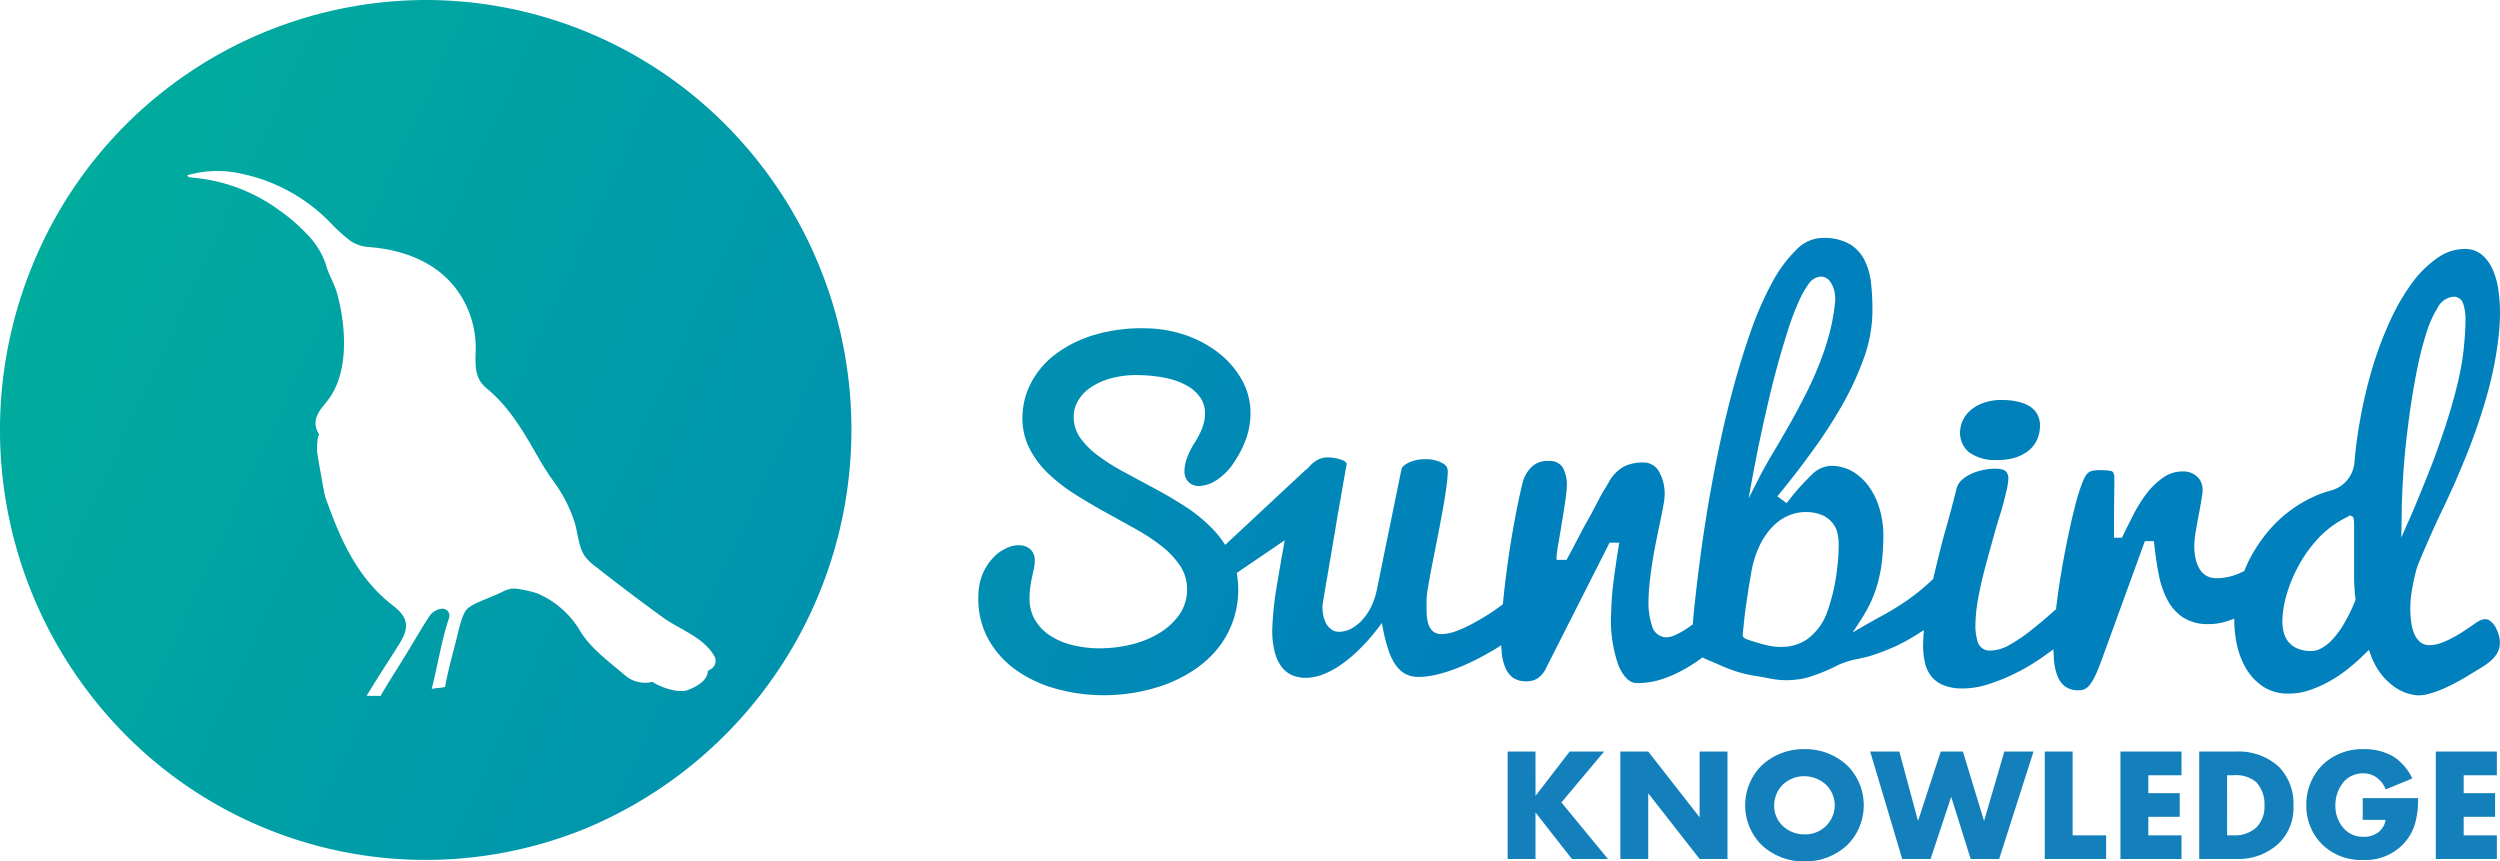 <svg xmlns="http://www.w3.org/2000/svg" xmlns:xlink="http://www.w3.org/1999/xlink" width="372.531" height="128.36" viewBox="0 0 372.531 128.36"><defs><linearGradient id="a" x1="-0.186" y1="0.405" x2="0.627" y2="0.534" gradientUnits="objectBoundingBox"><stop offset="0" stop-color="#00b993"/><stop offset="1" stop-color="#0080bc"/></linearGradient></defs><g transform="translate(-3722 6690)"><g transform="translate(3722 -6690)"><g transform="translate(0 0)"><path d="M103.485,28.937a8.7,8.7,0,0,0,2.9-.4,6.179,6.179,0,0,0,1.988-1.125,4.368,4.368,0,0,0,1.149-1.583,5.392,5.392,0,0,0,.4-1.888,3.6,3.6,0,0,0-.388-1.784,3.305,3.305,0,0,0-1.109-1.194,5.575,5.575,0,0,0-1.727-.694A10.014,10.014,0,0,0,104.5,20h-.182a8.027,8.027,0,0,0-2.907.458,5.918,5.918,0,0,0-1.972,1.187,4.445,4.445,0,0,0-1.426,2.978,3.827,3.827,0,0,0,1.267,3.117A6.527,6.527,0,0,0,103.485,28.937Z" transform="translate(194.064 39.605)" fill="#0080bb"/><path d="M63.447,0A63.112,63.112,0,0,1,108.3,18.767a64.406,64.406,0,0,1-20.587,104.5,62.978,62.978,0,0,1-69.134-13.893A64.545,64.545,0,0,1,4.833,39.549,63.434,63.434,0,0,1,63.447,0ZM36,25.892a16.1,16.1,0,0,0-8.13.24l.185.194.053.054.768.116A25.42,25.42,0,0,1,41.59,31.312a26.389,26.389,0,0,1,4.153,3.583,11.9,11.9,0,0,1,2.8,4.451c.384,1.543,1.244,2.8,1.651,4.242,1.336,4.746,1.889,11.632-1.182,15.834-1.067,1.473-2.9,2.954-1.482,5.281.061.116-.169.372-.169.574a8.959,8.959,0,0,0-.1,2.117c.322,2.07.714,4.133,1.09,6.2a2.03,2.03,0,0,1,.107.411c2.18,6.2,4.714,12.112,10.157,16.284,2.3,1.768,2.388,3.3.852,5.715-1.589,2.567-3.3,5.087-4.837,7.692h2.088l.169-.318c1.136-1.923,2.334-3.769,3.524-5.715s2.319-3.916,3.562-5.824a2.619,2.619,0,0,1,1.451-1.055h0l.315-.062a1.031,1.031,0,0,1,.98.343,1.055,1.055,0,0,1,.195,1.029c-.353,1.031-.653,2.117-.921,3.226-.606,2.481-1.075,5.048-1.666,7.336.8-.163,1.175-.116,2-.287.322-1.954,1.059-4.7,1.628-6.863.269-1.047.791-3.8,1.6-4.7s3.324-1.644,5.32-2.621a4.713,4.713,0,0,1,1.274-.45,4.409,4.409,0,0,1,1.236.054,18,18,0,0,1,2.7.636,13.646,13.646,0,0,1,6.38,5.622c1.566,2.6,4.368,4.614,6.672,6.583a4.573,4.573,0,0,0,4.054.985h.046c1.367.923,3.984,1.683,5.205,1.225s3.025-1.38,3.025-2.861a3.22,3.22,0,0,0,.714-.458,1.437,1.437,0,0,0,.138-1.946c-1.574-2.644-5.144-3.831-7.539-5.575q-5.052-3.66-9.98-7.537a7.709,7.709,0,0,1-1.589-1.5c-1.059-1.45-1.075-3.621-1.651-5.327A21.016,21.016,0,0,0,82.8,72.162a42.639,42.639,0,0,1-2.526-3.877c-2.165-3.792-4.315-7.584-7.731-10.391-1.866-1.535-1.712-3.451-1.658-5.637a14.764,14.764,0,0,0-1.912-7.685c-2.91-5.126-8.322-7.312-13.927-7.754a5.778,5.778,0,0,1-2.756-.868,26.579,26.579,0,0,1-3.24-2.954A25.826,25.826,0,0,0,36,25.892Zm235.71,9.558a7.761,7.761,0,0,1,3.9.91,5.969,5.969,0,0,1,2.192,2.334,9.987,9.987,0,0,1,1.008,3.521,34.661,34.661,0,0,1,.2,4.455,20.984,20.984,0,0,1-1.283,6.726,45.535,45.535,0,0,1-3.223,6.979,70.478,70.478,0,0,1-4.422,6.813c-1.612,2.239-3.254,4.36-4.873,6.33h0l-.359.435,1.375,1.013.3-.38a35.838,35.838,0,0,1,3.468-3.861,4.219,4.219,0,0,1,2.834-1.314,6.481,6.481,0,0,1,3.323.9,8.294,8.294,0,0,1,2.467,2.374,11,11,0,0,1,1.528,3.363,14.086,14.086,0,0,1,.5,3.956c-.015,1.171-.076,2.3-.183,3.363a21.241,21.241,0,0,1-.535,3.054,19.284,19.284,0,0,1-1,2.959,21.421,21.421,0,0,1-1.665,3.039h0l-1.192,1.828,1.856-1.084c.84-.483,1.642-.926,2.5-1.393s1.711-.973,2.6-1.535,1.772-1.195,2.643-1.875a27.843,27.843,0,0,0,2.291-1.994h0l.115-.111.145-.649c.061-.245.122-.514.191-.791.5-2.1,1.008-4.146,1.612-6.259s1.108-4.059,1.528-5.768a2.628,2.628,0,0,1,.825-1.3,5.441,5.441,0,0,1,1.528-.95,8.181,8.181,0,0,1,1.772-.538,8.79,8.79,0,0,1,1.665-.158c1.062.016,1.444.269,1.574.419a1.538,1.538,0,0,1,.351,1.108,10.622,10.622,0,0,1-.359,2.113c-.244.981-.5,2.073-.894,3.284s-.756,2.524-1.153,3.956-.787,2.833-1.161,4.273-.68,2.849-.932,4.186a23.742,23.742,0,0,0-.4,3.743,7.974,7.974,0,0,0,.336,2.714,1.836,1.836,0,0,0,1.848,1.306,5.955,5.955,0,0,0,2.987-.9,24.871,24.871,0,0,0,3.132-2.129c1.031-.823,2.062-1.685,3.055-2.564h0l.672-.593v-.206c.1-.8.206-1.622.321-2.477.221-1.48.474-3.046.764-4.645s.588-3.046.9-4.5.634-2.777.94-3.956a26.64,26.64,0,0,1,.917-2.9,7.162,7.162,0,0,1,.527-1.139,1.954,1.954,0,0,1,.5-.562,1.584,1.584,0,0,1,.68-.253,7.073,7.073,0,0,1,1.23-.055,7.223,7.223,0,0,1,1.291.1.574.574,0,0,1,.412.222,1.415,1.415,0,0,1,.183.712h0V72.79l-.046,3.165h0v4.178h1.169l.145-.285q.7-1.432,1.581-3.165a20.449,20.449,0,0,1,1.978-3.165,11.306,11.306,0,0,1,2.482-2.374,5.017,5.017,0,0,1,3.055-.894,2.851,2.851,0,0,1,1.085.214,2.765,2.765,0,0,1,.9.57,2.486,2.486,0,0,1,.6.87,2.932,2.932,0,0,1,.206,1.187A12.378,12.378,0,0,1,328,74.674h0v.087c-.122.688-.252,1.369-.4,2.16s-.29,1.559-.412,2.295a13.142,13.142,0,0,0-.206,1.939,8.282,8.282,0,0,0,.229,2.263A4.742,4.742,0,0,0,327.9,85a2.816,2.816,0,0,0,1.077.894,2.965,2.965,0,0,0,1.23.269,8.549,8.549,0,0,0,3.376-.688c.145-.055.283-.127.42-.19h0l.412-.19.084-.19c.252-.617.481-1.116.718-1.583a22.727,22.727,0,0,1,2.612-3.956,19.344,19.344,0,0,1,7.6-5.642A15.217,15.217,0,0,1,347.3,73.1a4.741,4.741,0,0,0,3.536-4.131c.16-1.915.4-3.83.726-5.713a71.383,71.383,0,0,1,1.917-8.308,53.951,53.951,0,0,1,2.734-7.264,31.824,31.824,0,0,1,3.323-5.666,15.682,15.682,0,0,1,3.819-3.679,6.974,6.974,0,0,1,3.964-1.242,3.908,3.908,0,0,1,2.421.791,5.913,5.913,0,0,1,1.635,2.136,11.045,11.045,0,0,1,.909,3.165,23.059,23.059,0,0,1,.244,3.822c-.015.791-.061,1.63-.138,2.493a55.052,55.052,0,0,1-1.764,9.258,89.252,89.252,0,0,1-2.887,8.546c-1.107,2.769-2.276,5.507-3.6,8.245s-2.589,5.618-3.819,8.57a10.99,10.99,0,0,0-.374,1.242c-.122.491-.244,1-.359,1.583s-.214,1.163-.29,1.725a15.626,15.626,0,0,0-.13,1.741,16.968,16.968,0,0,0,.092,2.01,7.8,7.8,0,0,0,.4,1.772,3.45,3.45,0,0,0,.848,1.361,2.1,2.1,0,0,0,1.467.578,4.741,4.741,0,0,0,1.581-.261,11.47,11.47,0,0,0,1.7-.728c.565-.293,1.192-.657,1.78-1.037s1.169-.775,1.726-1.171c.939-.68,1.589-.831,2.169-.506a2.941,2.941,0,0,1,1.077,1.306,5.36,5.36,0,0,1,.466,1.424,4.146,4.146,0,0,1,.008,1.076c-.229,1.765-2.009,2.825-3.582,3.759h0l-.664.4c-.672.419-1.344.823-2.07,1.211s-1.436.744-2.123,1.037a16.256,16.256,0,0,1-2.016.72,6.091,6.091,0,0,1-1.719.253,6.846,6.846,0,0,1-3.2-1.06,9.262,9.262,0,0,1-2.062-1.828,10.483,10.483,0,0,1-1.78-3.165h0l-.275-.72-.542.53a32.363,32.363,0,0,1-2.673,2.374,20.051,20.051,0,0,1-2.887,1.9,17.057,17.057,0,0,1-3,1.274,9.469,9.469,0,0,1-2.979.435,6.758,6.758,0,0,1-3.559-.973,8.034,8.034,0,0,1-2.5-2.516,11.761,11.761,0,0,1-1.474-3.592,17.179,17.179,0,0,1-.435-3.387h0v-.7l-.878.3a3.1,3.1,0,0,1-.382.127,8.463,8.463,0,0,1-2.666.38,6.693,6.693,0,0,1-3.819-1.06,7.274,7.274,0,0,1-2.291-2.675,14.033,14.033,0,0,1-1.253-3.8c-.267-1.408-.481-2.88-.642-4.368h0l-.053-.459h-1.344l-6.5,17.867c-.321.886-.634,1.63-.909,2.208a7.5,7.5,0,0,1-.81,1.353,2.161,2.161,0,0,1-.764.633,2.221,2.221,0,0,1-.924.166,3.281,3.281,0,0,1-1.955-.554,3.536,3.536,0,0,1-1.115-1.464,7.728,7.728,0,0,1-.542-2.224,4.019,4.019,0,0,1-.053-.791h0l-.061-1.06-.764.538c-.229.166-.458.34-.7.506a30.619,30.619,0,0,1-3.918,2.374,29.046,29.046,0,0,1-4.262,1.757,12.572,12.572,0,0,1-4.033.649,7.337,7.337,0,0,1-2.78-.522,4.441,4.441,0,0,1-1.749-1.314,5.016,5.016,0,0,1-.939-2.049,11.824,11.824,0,0,1-.267-2.785c.008-.324.046-.665.046-1.013h0l.061-1.013-.833.53a27.965,27.965,0,0,1-3.055,1.717,31.391,31.391,0,0,1-4.048,1.583c-.55.174-1.138.3-1.757.435a12.953,12.953,0,0,0-2.971.886,28.8,28.8,0,0,1-4.461,1.852,12.348,12.348,0,0,1-6,.166c-.512-.1-1.023-.19-1.528-.277a19.484,19.484,0,0,1-4.8-1.282h0l-.718-.3c-.657-.317-1.65-.688-2.551-1.108h0l-.267-.127-.237.174a25.4,25.4,0,0,1-2.956,1.852,18.263,18.263,0,0,1-3.2,1.321,11.505,11.505,0,0,1-3.437.467c-1.031-.024-1.894-.878-2.658-2.556a20.083,20.083,0,0,1-1.108-8.008,42.924,42.924,0,0,1,.336-4.51c.206-1.59.451-3.308.764-5.246h0l.092-.6h-1.436L230.48,99.362a4.057,4.057,0,0,1-1.367,1.733,3.163,3.163,0,0,1-1.726.427,3.34,3.34,0,0,1-1.955-.554,3.5,3.5,0,0,1-1.115-1.472,7.608,7.608,0,0,1-.542-2.224.822.822,0,0,0,0-.135h0l-.084-.989-.833.538c-.886.522-1.848,1.068-2.857,1.583a30.931,30.931,0,0,1-3.055,1.361,21.324,21.324,0,0,1-2.979.918,11.122,11.122,0,0,1-2.681.317,3.973,3.973,0,0,1-1.971-.5,4.537,4.537,0,0,1-1.4-1.361,8.516,8.516,0,0,1-1.024-2.168,23.02,23.02,0,0,1-.764-2.888h0l-.214-1.108-.672.886a28.879,28.879,0,0,1-2.6,2.951A20.947,20.947,0,0,1,199.9,99a12.779,12.779,0,0,1-2.78,1.5,7.152,7.152,0,0,1-2.635.506,5.369,5.369,0,0,1-1.932-.388,3.941,3.941,0,0,1-1.528-1.187,6.312,6.312,0,0,1-1.069-2.247,12.794,12.794,0,0,1-.367-3.585,48.5,48.5,0,0,1,.764-6.829c.252-1.559.55-3.252.871-5.056h0l.214-1.2-7.149,4.858.053.34a13.424,13.424,0,0,1,.168,2.3,13.933,13.933,0,0,1-3.185,8.791,16.055,16.055,0,0,1-3.422,3.039,20.109,20.109,0,0,1-4.216,2.144,25.32,25.32,0,0,1-4.72,1.242,27.417,27.417,0,0,1-4.957.364,26.313,26.313,0,0,1-6.79-1,19,19,0,0,1-5.858-2.777,14,14,0,0,1-4.094-4.574,12.555,12.555,0,0,1-1.482-6.386,8.911,8.911,0,0,1,.642-3.331,8.2,8.2,0,0,1,1.528-2.374,6.172,6.172,0,0,1,1.948-1.432,4.222,4.222,0,0,1,1.994-.467,2.43,2.43,0,0,1,1.627.593,2.186,2.186,0,0,1,.665,1.788,5.131,5.131,0,0,1-.13,1.092c-.084.388-.16.768-.252,1.179s-.176.878-.26,1.408a11.955,11.955,0,0,0-.13,1.646,6.27,6.27,0,0,0,.764,3.339,7.138,7.138,0,0,0,2.23,2.374,10.654,10.654,0,0,0,3.277,1.424,16.992,16.992,0,0,0,3.9.514,20.43,20.43,0,0,0,4.766-.514,15.029,15.029,0,0,0,4.277-1.678,10.12,10.12,0,0,0,3.055-2.754,6.482,6.482,0,0,0,1.2-3.743,6.231,6.231,0,0,0-.962-3.505,12.416,12.416,0,0,0-2.719-2.944,28.618,28.618,0,0,0-3.926-2.611c-1.482-.831-2.987-1.654-4.537-2.516s-3.086-1.765-4.545-2.682a25.627,25.627,0,0,1-4-3.1,14.1,14.1,0,0,1-2.818-3.782,9.967,9.967,0,0,1-1.023-4.748,11.2,11.2,0,0,1,1.222-4.858,12.594,12.594,0,0,1,3.544-4.265,18.159,18.159,0,0,1,5.767-2.951,24.869,24.869,0,0,1,8.028-1.029,18.74,18.74,0,0,1,5.706,1,17.1,17.1,0,0,1,4.957,2.651,13.542,13.542,0,0,1,3.483,4.043,10.139,10.139,0,0,1,1.276,5.191,11.319,11.319,0,0,1-.611,3.434,15.369,15.369,0,0,1-1.8,3.577,8.929,8.929,0,0,1-2.658,2.73,5.064,5.064,0,0,1-2.574.87,2.178,2.178,0,0,1-1.6-.609A2.24,2.24,0,0,1,176.5,70.1a5.965,5.965,0,0,1,.374-1.844,11.969,11.969,0,0,1,1.2-2.374,11.82,11.82,0,0,0,1.115-2.216,6.26,6.26,0,0,0,.374-1.962,4.15,4.15,0,0,0-.672-2.421,5.9,5.9,0,0,0-1.986-1.8,10.818,10.818,0,0,0-3.132-1.147A21.476,21.476,0,0,0,169.7,55.9a14.271,14.271,0,0,0-4.27.506,9.881,9.881,0,0,0-3.055,1.432A5.948,5.948,0,0,0,160.6,59.8a4.566,4.566,0,0,0-.6,2.129,5.409,5.409,0,0,0,.886,3.2,11.923,11.923,0,0,0,2.719,2.754,29.72,29.72,0,0,0,3.918,2.469h0l4.537,2.445q2.36,1.258,4.583,2.7a22.964,22.964,0,0,1,3.987,3.252,13.556,13.556,0,0,1,1.612,1.97h0l.328.475,12.091-11.268h.092l.183-.214a5.043,5.043,0,0,1,1.184-1.06,3.214,3.214,0,0,1,1.68-.491,6.345,6.345,0,0,1,2.375.459c.313.174.5.34.5.514-.222,1.234-.466,2.58-.726,4.107s-.55,3.062-.8,4.613-.512,3.023-.764,4.526-.474,2.8-.672,3.956-.359,2.089-.474,2.793c-.137.855-.167,1.05-.174,1.125l0,.047a6.89,6.89,0,0,0,.107,1.329,4.768,4.768,0,0,0,.39,1.187,2.746,2.746,0,0,0,.764.926,1.933,1.933,0,0,0,1.176.4,3.911,3.911,0,0,0,1.772-.427,6.272,6.272,0,0,0,1.642-1.25,8.706,8.706,0,0,0,1.36-1.97,10.932,10.932,0,0,0,.9-2.651h0l3.651-17.875c.084-.388.458-.744,1.115-1.044a5.6,5.6,0,0,1,2.544-.491,4.751,4.751,0,0,1,2.49.6,1.333,1.333,0,0,1,.764,1.187,20.528,20.528,0,0,1-.237,2.532c-.145,1.06-.336,2.271-.58,3.569s-.489,2.635-.764,4.02-.527,2.651-.764,3.877-.428,2.263-.58,3.165a14.733,14.733,0,0,0-.237,1.962h0V91.2a7.085,7.085,0,0,0,.2,1.583,2.573,2.573,0,0,0,.657,1.211,1.951,1.951,0,0,0,1.375.491,6.107,6.107,0,0,0,1.994-.38,17.7,17.7,0,0,0,2.368-1.037c.833-.435,1.688-.926,2.536-1.464.665-.419,1.337-.886,2.055-1.432h0l.183-.135.076-.791c.206-2.026.466-4.083.764-6.18s.649-4.107,1.016-6.053.726-3.616,1.054-4.969a5.143,5.143,0,0,1,1.352-2.445,3.333,3.333,0,0,1,2.574-.9,2.259,2.259,0,0,1,2.093.965,5.452,5.452,0,0,1,.6,2.841,13.251,13.251,0,0,1-.122,1.369c-.076.593-.168,1.234-.283,1.954s-.237,1.456-.359,2.216-.237,1.464-.351,2.113-.206,1.211-.283,1.693a9.305,9.305,0,0,0-.13,1.044h0v.53h1.489l.145-.269c.145-.261.367-.681.672-1.25h0L235.3,79.92c.4-.791.817-1.583,1.276-2.374s.886-1.622,1.283-2.374.726-1.424,1.085-2,.6-1,.764-1.282A5.836,5.836,0,0,1,242,69.515a6.27,6.27,0,0,1,2.895-.6,2.637,2.637,0,0,1,2.291,1.3,6.742,6.742,0,0,1,.855,3.814,8.352,8.352,0,0,1-.168,1.211c-.107.593-.244,1.337-.42,2.176s-.359,1.757-.573,2.777-.4,2.057-.58,3.118-.328,2.129-.443,3.165q-.175,1.449-.206,2.912a11.146,11.146,0,0,0,.5,3.8,2.251,2.251,0,0,0,2.1,1.78,3.362,3.362,0,0,0,1.39-.34,12.841,12.841,0,0,0,1.528-.839c.275-.182.573-.388.909-.633h0l.183-.142V92.77c.061-.688.122-1.393.2-2.129.214-2.049.5-4.534.863-7.3s.84-5.919,1.436-9.369c.4-2.271.894-4.866,1.482-7.675s1.283-5.7,2.055-8.554,1.65-5.681,2.6-8.4a49.827,49.827,0,0,1,3.147-7.193,20.062,20.062,0,0,1,3.666-4.969A5.534,5.534,0,0,1,271.711,35.45ZM350.1,76.779l-.168.182a14.787,14.787,0,0,0-4.163,2.92,19.776,19.776,0,0,0-3.055,4.067,21.366,21.366,0,0,0-1.91,4.423,15.3,15.3,0,0,0-.7,4.091,7.278,7.278,0,0,0,.137,1.527,3.948,3.948,0,0,0,.634,1.488,3.383,3.383,0,0,0,1.337,1.1,5.075,5.075,0,0,0,2.146.435h.046a2.97,2.97,0,0,0,1.4-.356,6.015,6.015,0,0,0,1.268-.878,10.509,10.509,0,0,0,1.115-1.219,13.817,13.817,0,0,0,.962-1.393,25.814,25.814,0,0,0,1.833-3.719h0l.015-.1v-.158a10.213,10.213,0,0,1-.137-1.5c-.069-.7-.069-1.5-.069-2.374V78.084c-.031-.783-.038-1.044-.382-1.187h0ZM269.137,76.3a6.385,6.385,0,0,0-2.589.514,7.312,7.312,0,0,0-2.414,1.662,11.025,11.025,0,0,0-1.948,2.864,15.647,15.647,0,0,0-1.26,4.162c-.222,1.25-.42,2.461-.573,3.529s-.29,1.907-.39,2.849-.2,1.86-.275,2.651c-.053.53.367.712,2.032,1.187a17.448,17.448,0,0,0,2.009.522,8.267,8.267,0,0,0,1.635.158,6.835,6.835,0,0,0,3.819-1.068,8.535,8.535,0,0,0,3.093-4.131,29.214,29.214,0,0,0,1.528-6.876l0,.008c.078-.655.131-1.337.16-2.021l.026-1.025a8.19,8.19,0,0,0-.176-1.8,3.853,3.853,0,0,0-.764-1.583,4.057,4.057,0,0,0-1.528-1.147A6.308,6.308,0,0,0,269.137,76.3Zm96.538-32.087h-.038a2.938,2.938,0,0,0-2.391,1.63,16.1,16.1,0,0,0-1.68,3.751,47.87,47.87,0,0,0-1.283,4.946c-.374,1.8-.68,3.521-.94,5.207s-.458,3.181-.619,4.526-.267,2.3-.321,2.864c-.107,1.155-.206,2.271-.275,3.347s-.122,2.049-.16,2.944-.076,1.67-.076,2.326h0l-.063,4.363,1-2.322v.032c1.337-3.023,2.559-6.093,3.735-9.092.466-1.258.947-2.619,1.444-4.067s.94-2.864,1.352-4.3.779-2.864,1.085-4.249a37.65,37.65,0,0,0,.665-4.012c.168-1.654.267-2.983.267-3.956a7.813,7.813,0,0,0-.321-2.872,1.489,1.489,0,0,0-1.383-1.068Zm-94.384-3a2.466,2.466,0,0,0-1.841,1.187,14.136,14.136,0,0,0-1.528,2.8,37.357,37.357,0,0,0-1.482,3.956c-.481,1.527-.955,3.078-1.405,4.692s-.9,3.355-1.291,5-.764,3.268-1.1,4.811-.626,2.9-.871,4.162-.443,2.255-.588,3.046h0l-.619,3.4,1.535-3.023c.619-1.195,1.321-2.469,2.1-3.759s1.558-2.651,2.375-4.083,1.581-2.872,2.345-4.36,1.467-3.023,2.1-4.605a41.062,41.062,0,0,0,1.6-4.8,29.414,29.414,0,0,0,.863-5.04c0-.079-.008-.222-.046-.665a4.736,4.736,0,0,0-.252-1.084,3.525,3.525,0,0,0-.611-1.06A1.646,1.646,0,0,0,271.29,41.218Z" transform="translate(0 0)" fill-rule="evenodd" fill="url(#a)"/></g></g><path d="M-69.192-16.008h-4.152V0h4.152V-6.936L-63.768,0h5.376l-6.936-8.424,6.36-7.584H-64.1l-5.088,6.6ZM-52.392,0V-9.792L-44.736,0h4.152V-16.008h-4.152v9.792l-7.656-9.792h-4.152V0ZM-20.28-7.992a8.281,8.281,0,0,0-2.52-6,9.125,9.125,0,0,0-6.312-2.376,9.125,9.125,0,0,0-6.312,2.376,8.281,8.281,0,0,0-2.52,6,8.306,8.306,0,0,0,2.52,5.976A9.125,9.125,0,0,0-29.112.36,9.125,9.125,0,0,0-22.8-2.016,8.306,8.306,0,0,0-20.28-7.992Zm-8.832-4.344A4.792,4.792,0,0,1-25.9-11.064a4.32,4.32,0,0,1,1.3,3.072A4.408,4.408,0,0,1-25.9-4.92a4.387,4.387,0,0,1-3.216,1.248,4.542,4.542,0,0,1-3.24-1.272A4.068,4.068,0,0,1-33.624-7.92a4.388,4.388,0,0,1,1.272-3.144A4.611,4.611,0,0,1-29.112-12.336Zm9.792-3.672L-14.544,0h4.224l3.072-9.264L-4.344,0H-.1L5.016-16.008H.672L-2.352-5.664-5.5-16.008H-8.808L-12.192-5.664l-2.784-10.344Zm26.016,0V0H15.84V-3.528H10.848v-12.48Zm20.376,0h-9.1V0h9.1V-3.528H22.128v-2.76h4.68V-9.816h-4.68V-12.48h4.944ZM35.52,0a8.694,8.694,0,0,0,6.144-2.424,7.381,7.381,0,0,0,2.088-5.544A7.814,7.814,0,0,0,41.52-13.8a8.929,8.929,0,0,0-6.36-2.208H29.712V0ZM33.864-12.48h1.008a4.664,4.664,0,0,1,3.312,1.008,4.786,4.786,0,0,1,1.248,3.5A4.361,4.361,0,0,1,38.208-4.68a4.78,4.78,0,0,1-3.5,1.152h-.84ZM54.072-5.832H57.48A2.847,2.847,0,0,1,56.5-4.056a3.428,3.428,0,0,1-2.3.744,3.787,3.787,0,0,1-2.928-1.224,5.007,5.007,0,0,1-1.272-3.456,5.4,5.4,0,0,1,1.392-3.672,3.867,3.867,0,0,1,2.736-1.1,3.357,3.357,0,0,1,2.232.792A3.917,3.917,0,0,1,57.5-10.368L61.464-12a7.844,7.844,0,0,0-2.856-3.288,8.557,8.557,0,0,0-4.32-1.08,8.564,8.564,0,0,0-6.216,2.352,8.341,8.341,0,0,0-2.4,6,8.067,8.067,0,0,0,2.3,5.784A8.267,8.267,0,0,0,54.12.144a7.814,7.814,0,0,0,5.64-2.016c1.92-1.776,2.568-4.032,2.568-7.2H54.072ZM74.064-16.008h-9.1V0h9.1V-3.528H69.12v-2.76H73.8V-9.816H69.12V-12.48h4.944Z" transform="translate(4020 -6562)" fill="#1380bc"/></g></svg>
